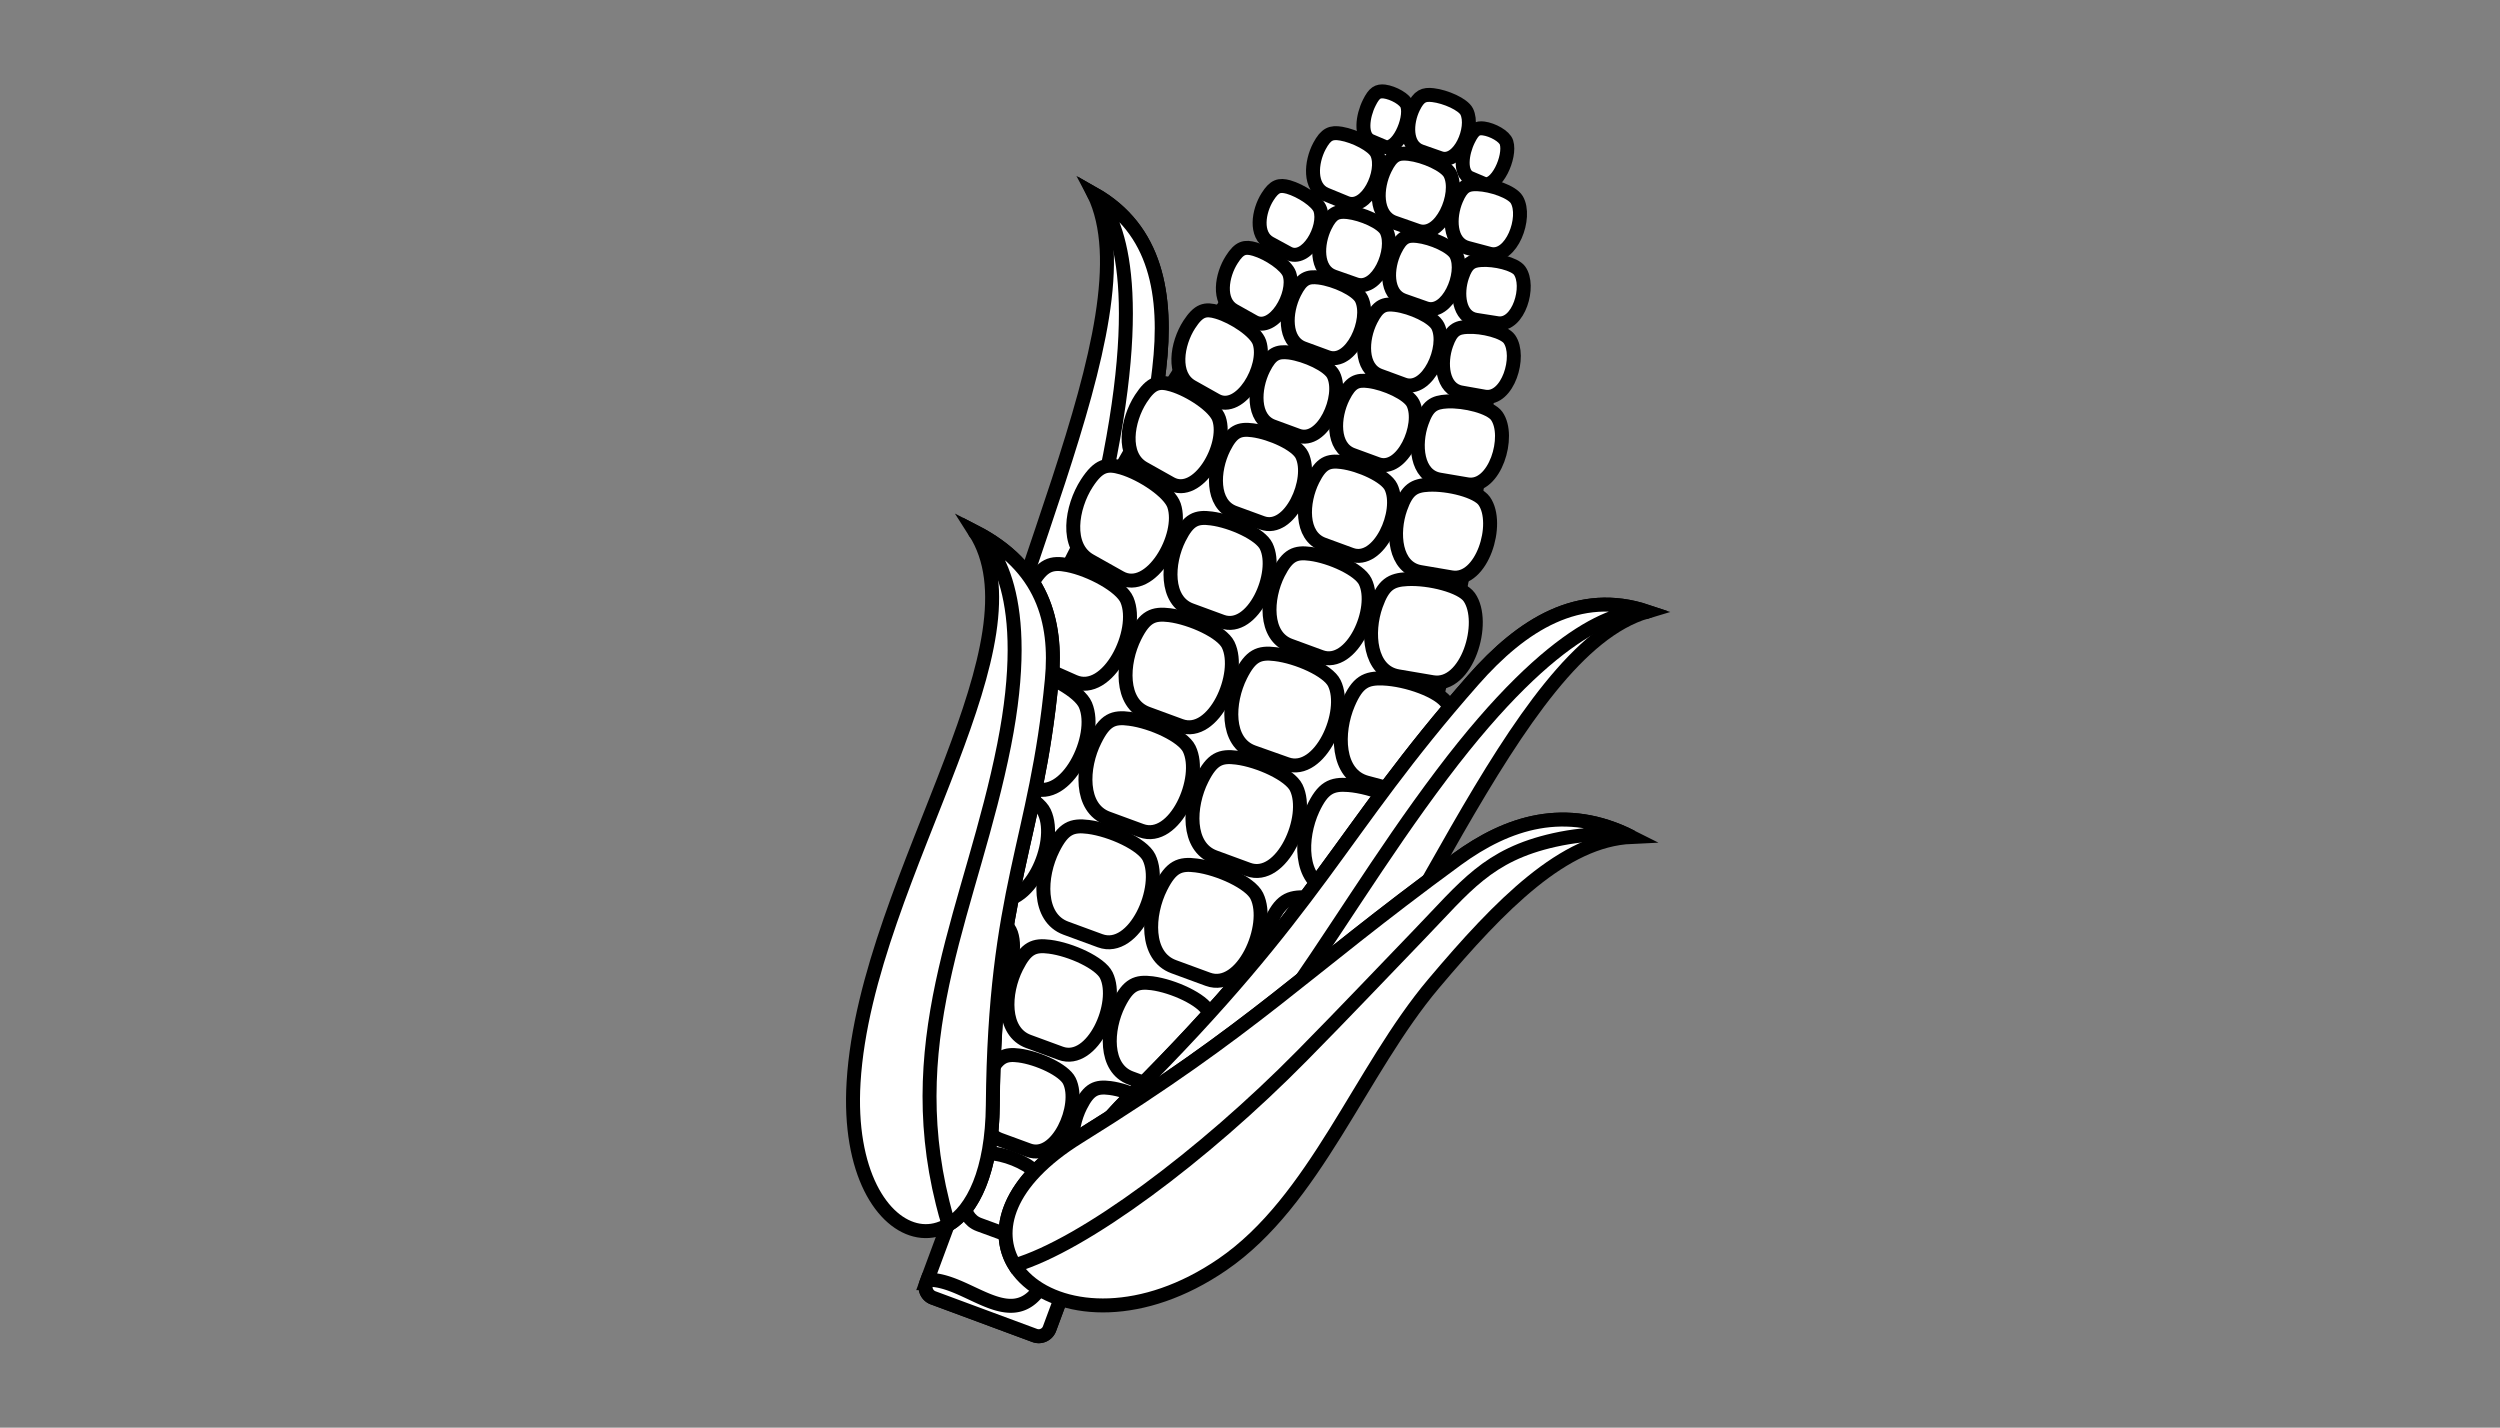 <svg id="Layer_2" data-name="Layer 2" xmlns="http://www.w3.org/2000/svg" viewBox="0 0 895 511.11"><rect x="0" y="0" width="895" height="511.11" fill="#808080" stroke="none"/><defs><style>.cls-1,.cls-3{fill:#fff;}.cls-1,.cls-2,.cls-3{fill-rule:evenodd;}.cls-2{fill:none;}.cls-2,.cls-3{stroke:#000;stroke-miterlimit:10;stroke-width:5px;}</style></defs><path class="cls-1" d="M350.07,421.33l36.44,13.52a4.12,4.12,0,0,1,2.42,5.28l-13.19,35.55a4.12,4.12,0,0,1-5.28,2.43L334,464.6a4.13,4.13,0,0,1-2.42-5.29l13.19-35.55a4.12,4.12,0,0,1,5.29-2.43Z"/><path class="cls-2" d="M350.07,421.33l36.44,13.52a4.12,4.12,0,0,1,2.42,5.28l-13.19,35.55a4.12,4.12,0,0,1-5.28,2.43L334,464.6a4.13,4.13,0,0,1-2.42-5.29l13.19-35.55a4.12,4.12,0,0,1,5.29-2.43Z"/><path class="cls-1" d="M381.4,433c-10,58.65-30.57,24.6-49.36,25.17l-.44,1.19a4.13,4.13,0,0,0,2.4,5.24l36.44,13.51a4.12,4.12,0,0,0,5.28-2.43l13.19-35.55a4.12,4.12,0,0,0-2.42-5.28Z"/><path class="cls-2" d="M381.4,433c-10,58.65-30.57,24.6-49.36,25.17l-.44,1.19a4.13,4.13,0,0,0,2.4,5.24l36.44,13.51a4.12,4.12,0,0,0,5.28-2.43l13.19-35.55a4.12,4.12,0,0,0-2.42-5.28Z"/><path class="cls-1" d="M391.59,69.38C414,82.06,418.1,105.74,415,132c-8.52,72.76-23.7,94.84-28.64,191.15-4.2,82-54.56,75.86-47.26-4.58,4.24-46.81,24.59-99.71,39.82-146.35C392.86,129.57,402.5,92.13,391.59,69.38Z"/><path class="cls-2" d="M391.59,69.38C414,82.06,418.1,105.74,415,132c-8.52,72.76-23.7,94.84-28.64,191.15-4.2,82-54.56,75.86-47.26-4.58,4.24-46.81,24.59-99.71,39.82-146.35C392.86,129.57,402.5,92.13,391.59,69.38Z"/><path class="cls-1" d="M391.63,69.47c5.85,5.42,18.92,25.62,5.79,93.36-14,72.38-41.41,131.34-30.15,205.85.49,3.3,1,6.43,1.61,9.29,8.58-7.39,16-25.45,17.5-54.8C391.32,226.86,406.5,204.78,415,132c3.08-26.28-1-50-23.43-62.64Z"/><path class="cls-2" d="M391.63,69.47c5.85,5.42,18.92,25.62,5.79,93.36-14,72.38-41.41,131.34-30.15,205.85.49,3.3,1,6.43,1.61,9.29,8.58-7.39,16-25.45,17.5-54.8C391.32,226.86,406.5,204.78,415,132c3.08-26.28-1-50-23.43-62.64Z"/><path class="cls-1" d="M517.89,43.47c-45.27-16.56-184.68,207-190.35,332.15-1.73,38.11,14.74,52.59,44.24,62.88,28.75,10,49.19,9.63,72-19.52C520.76,320.33,558,58.13,517.89,43.47Z"/><path class="cls-2" d="M517.89,43.47c-45.27-16.56-184.68,207-190.35,332.15-1.73,38.11,14.74,52.59,44.24,62.88,28.75,10,49.19,9.63,72-19.52C520.76,320.33,558,58.13,517.89,43.47Z"/><path class="cls-1" d="M517.79,123.29c-2.39,6.67-1.57,16,5.36,17.23L531.5,142c8.33,1.41,13.15-14.54,8.86-20.61-1.9-2.67-9.62-4.61-15-4.35C521.44,117.18,519.57,118.29,517.79,123.29Z"/><path class="cls-1" d="M490.77,114.6c-3.45,6.85-3.91,17.26,3.2,19.87l8.58,3.15c8.55,3.14,15.86-13.39,12.21-20.84-1.61-3.29-9.45-6.89-15.14-7.62C495.47,108.61,493.35,109.47,490.77,114.6Z"/><path class="cls-1" d="M463.43,104.83c-3.45,6.85-3.91,17.26,3.2,19.87l8.58,3.15c8.55,3.14,15.86-13.39,12.21-20.84-1.61-3.29-9.45-6.89-15.14-7.63C468.13,98.85,466,99.7,463.43,104.83Z"/><path class="cls-1" d="M441,92.88c-3.68,5.68-5.14,15,.77,18.3l7.13,4c7.1,4,15.12-9.86,12.71-17.06-1.07-3.17-7.51-7.48-12.38-8.92C445.64,88.15,443.71,88.62,441,92.88Z"/><path class="cls-1" d="M509,151.22c-2.82,7.93-1.86,19.07,6.37,20.48l9.93,1.69c9.9,1.68,15.62-17.28,10.52-24.48-2.25-3.18-11.42-5.5-17.81-5.18C513.31,144,511.09,145.28,509,151.22Z"/><path class="cls-1" d="M480.85,142.12c-3.58,7.13-4.07,18,3.34,20.71l8.94,3.28c8.91,3.27,16.53-14,12.73-21.72-1.68-3.42-9.85-7.17-15.78-7.94C485.75,135.88,483.54,136.78,480.85,142.12Z"/><path class="cls-1" d="M452.37,131.94c-3.59,7.14-4.08,18,3.33,20.7l8.95,3.29c8.9,3.27,16.52-14,12.72-21.72-1.68-3.43-9.85-7.18-15.78-8C457.27,125.7,455.05,126.6,452.37,131.94Z"/><path class="cls-1" d="M425.77,116.16c-4.48,6.92-6.26,18.24.94,22.28l8.68,4.88c8.65,4.86,18.42-12,15.48-20.77-1.3-3.87-9.14-9.11-15.07-10.87C431.48,110.4,429.14,111,425.77,116.16Z"/><path class="cls-1" d="M501.38,181.92c-3.16,8.87-2.08,21.32,7.12,22.88l11.1,1.89c11,1.89,17.44-19.3,11.75-27.35-2.51-3.55-12.76-6.13-19.91-5.79C506.23,173.81,503.75,175.28,501.38,181.92Z"/><path class="cls-1" d="M470,171.76c-4,8-4.55,20.09,3.73,23.13l10,3.67c10,3.66,18.47-15.59,14.22-24.27-1.87-3.82-11-8-17.63-8.87C475.44,164.79,473,165.79,470,171.76Z"/><path class="cls-1" d="M438.13,160.38c-4,8-4.55,20.1,3.73,23.14l10,3.66c10,3.66,18.47-15.59,14.22-24.26-1.88-3.83-11-8-17.63-8.88C443.6,153.41,441.13,154.41,438.13,160.38Z"/><path class="cls-1" d="M408.42,142.75c-5,7.73-7,20.38,1,24.9l9.7,5.45c9.67,5.43,20.58-13.42,17.29-23.21-1.45-4.33-10.21-10.18-16.83-12.15C414.8,136.31,412.17,137,408.42,142.75Z"/><path class="cls-1" d="M492.61,216.64c-3.52,9.87-2.31,23.73,7.93,25.48l12.35,2.1c12.31,2.1,19.42-21.49,13.09-30.46-2.8-3.95-14.22-6.83-22.17-6.44C498,207.6,495.25,209.25,492.61,216.64Z"/><path class="cls-1" d="M457.62,205.32c-4.46,8.88-5.06,22.38,4.16,25.76l11.12,4.08c11.09,4.07,20.57-17.36,15.83-27-2.09-4.26-12.25-8.92-19.63-9.88C463.72,197.56,461,198.67,457.62,205.32Z"/><path class="cls-1" d="M422.18,192.66c-4.46,8.87-5.07,22.37,4.15,25.75l11.13,4.09c11.09,4.07,20.56-17.37,15.83-27-2.09-4.27-12.25-8.93-19.63-9.89C428.28,184.89,425.53,186,422.18,192.66Z"/><path class="cls-1" d="M389.09,173c-5.57,8.61-7.79,22.69,1.17,27.72l10.8,6.07c10.76,6.05,22.92-14.94,19.25-25.85-1.61-4.81-11.37-11.33-18.73-13.51C396.2,165.85,393.28,166.58,389.09,173Z"/><path class="cls-1" d="M482.69,251.88c-4.42,10.32-4.14,25.4,6.58,28.28l12.92,3.46c12.87,3.45,22.09-21.34,16-31.62-2.68-4.54-14.55-8.75-23-9.09C489.06,242.65,486,244.16,482.69,251.88Z"/><path class="cls-1" d="M444.17,241.81c-4.79,9.53-5.42,23.95,4.5,27.47l12,4.25c11.93,4.23,22.09-18.76,17-29-2.25-4.53-13.19-9.41-21.13-10.35C450.71,233.46,447.76,234.67,444.17,241.81Z"/><path class="cls-1" d="M406.32,227.84c-4.79,9.52-5.44,24,4.45,27.61l11.92,4.38c11.89,4.37,22.05-18.61,17-29-2.23-4.57-13.13-9.57-21-10.6C412.85,219.52,409.9,220.71,406.32,227.84Z"/><path class="cls-1" d="M369.17,209.45c-5.4,9.65-6.76,24.76,3.27,29.2l12.1,5.36c12.06,5.34,23.66-18.06,18.92-29.23-2.1-4.93-13.11-10.87-21.22-12.46C376.32,201.16,373.21,202.22,369.17,209.45Z"/><path class="cls-1" d="M470,289.68c-4.75,10.3-4.91,25.63,5.79,29l12.91,4c12.86,4,22.86-20.8,17-31.49-2.57-4.71-14.39-9.45-22.88-10.14C476.7,280.55,473.59,282,470,289.68Z"/><path class="cls-1" d="M430.31,278.9c-4.85,9.63-5.5,24.27,4.5,27.94l12.07,4.43c12,4.41,22.3-18.83,17.17-29.31-2.27-4.62-13.29-9.68-21.29-10.72C436.92,270.48,433.94,271.69,430.31,278.9Z"/><path class="cls-1" d="M392,265c-4.85,9.63-5.5,24.27,4.5,27.94l12.07,4.43c12,4.41,22.3-18.83,17.16-29.31-2.26-4.62-13.29-9.68-21.29-10.72C398.56,256.53,395.57,257.74,392,265Z"/><path class="cls-1" d="M353.91,247c-5.46,9.77-6.84,25,3.32,29.54L369.48,282c12.2,5.39,23.93-18.29,19.12-29.59-2.12-5-13.26-11-21.47-12.59C361.13,238.63,358,239.7,353.91,247Z"/><path class="cls-1" d="M415.58,317.63c-4.93,9.8-5.6,24.7,4.59,28.44l12.28,4.51c12.24,4.49,22.71-19.17,17.48-29.83-2.31-4.71-13.53-9.86-21.68-10.91C422.31,309.06,419.27,310.29,415.58,317.63Z"/><path class="cls-1" d="M377,303.84c-4.94,9.8-5.6,24.7,4.58,28.44l12.28,4.51c12.24,4.49,22.71-19.17,17.48-29.83-2.31-4.71-13.53-9.86-21.67-10.92C383.71,295.27,380.67,296.5,377,303.84Z"/><path class="cls-1" d="M338.23,286.87c-5.26,10.13-6.16,25.66,4.36,29.76l12.7,4.94c12.65,4.92,23.86-19.56,18.59-30.79-2.33-4.95-13.92-10.54-22.37-11.8C345.35,278.06,342.17,279.28,338.23,286.87Z"/><path class="cls-1" d="M386.82,396c-4.11,8.15-4.66,20.55,3.81,23.66l10.22,3.76c10.19,3.74,18.89-16,14.55-24.83-1.92-3.92-11.26-8.2-18-9.08C392.41,388.87,389.89,389.89,386.82,396Z"/><path class="cls-1" d="M354.25,384.36c-4.11,8.15-4.66,20.56,3.81,23.67l10.22,3.75c10.19,3.74,18.9-16,14.55-24.83-1.92-3.91-11.26-8.2-18-9.08C359.85,377.23,357.32,378.25,354.25,384.36Z"/><path class="cls-1" d="M400.54,359.32c-4.61,9.17-5.24,23.12,4.29,26.62l11.5,4.22c11.46,4.2,21.25-18,16.36-27.93C430.53,357.83,420,353,412.41,352,406.84,351.3,404,352.45,400.54,359.32Z"/><path class="cls-1" d="M363.92,346.23c-4.62,9.17-5.25,23.12,4.29,26.62l11.49,4.22c11.46,4.2,21.26-17.95,16.36-27.93-2.16-4.4-12.66-9.22-20.28-10.21C370.21,338.2,367.37,339.35,363.92,346.23Z"/><path class="cls-1" d="M523.47,98.91c-2.11,6.1-1.28,14.62,5,15.6l7.63,1.2c7.61,1.18,11.85-13.38,7.89-18.85-1.75-2.4-8.81-4.08-13.71-3.77C526.75,93.31,525.05,94.34,523.47,98.91Z"/><path class="cls-1" d="M499.41,89.58c-3.08,6.26-3.41,15.73,3.1,18l7.85,2.76c7.83,2.75,14.35-12.37,10.95-19.1-1.5-3-8.68-6.15-13.88-6.75C503.64,84.07,501.71,84.88,499.41,89.58Z"/><path class="cls-1" d="M474.39,81c-3.08,6.27-3.41,15.73,3.1,18l7.85,2.76c7.83,2.75,14.35-12.37,11-19.1-1.5-3-8.68-6.14-13.88-6.74C478.62,75.53,476.69,76.33,474.39,81Z"/><path class="cls-1" d="M453.78,70.44c-3.31,5.21-4.56,13.68.87,16.63l6.53,3.55c6.52,3.54,13.71-9.16,11.44-15.67-1-2.87-6.91-6.71-11.36-8C458,66.08,456.26,66.54,453.78,70.44Z"/><path class="cls-1" d="M521.33,71.45c-2.7,6.31-2.51,15.53,4,17.28l7.9,2.1c7.88,2.09,13.49-13.07,9.77-19.35-1.64-2.77-8.9-5.33-14.06-5.53C525.21,65.8,523.35,66.72,521.33,71.45Z"/><path class="cls-1" d="M495.84,60.48c-3.28,6.67-3.63,16.74,3.3,19.18l8.36,2.93c8.32,2.93,15.26-13.16,11.64-20.32-1.6-3.16-9.24-6.54-14.76-7.18C500.34,54.63,498.29,55.48,495.84,60.48Z"/><path class="cls-1" d="M472.38,52.28c-3.12,5.83-3.77,14.83,2.28,17.33l7.3,3c7.28,3,14-11.1,11-17.67-1.31-2.9-8-6.27-12.83-7.09C476.57,47.25,474.72,47.92,472.38,52.28Z"/><path class="cls-1" d="M506,38.47c-2.68,5.46-3,13.71,2.7,15.71l6.85,2.4C522.36,59,528,45.8,525.08,39.94c-1.3-2.59-7.56-5.35-12.09-5.88C509.7,33.68,508,34.38,506,38.47Z"/><path class="cls-1" d="M490.2,36.78c-2.42,4.82-3.35,12,.56,13.69l4.71,2c4.69,2,9.94-9.63,8.33-14.71-.71-2.24-5-4.56-8.18-5C493.27,32.52,492,33.16,490.2,36.78Z"/><path class="cls-1" d="M525.72,50c-2.41,4.82-3.34,12,.56,13.7l4.71,2c4.69,2,9.94-9.63,8.33-14.71-.71-2.25-5-4.57-8.18-5C528.8,45.7,527.53,46.34,525.72,50Z"/><path class="cls-2" d="M517.79,123.29c-2.39,6.67-1.57,16,5.36,17.23L531.5,142c8.33,1.41,13.15-14.54,8.86-20.61-1.9-2.67-9.62-4.61-15-4.35C521.44,117.18,519.57,118.29,517.79,123.29Z"/><path class="cls-2" d="M490.77,114.6c-3.45,6.85-3.91,17.26,3.2,19.87l8.58,3.15c8.55,3.14,15.86-13.39,12.21-20.84-1.61-3.29-9.45-6.89-15.14-7.62C495.47,108.61,493.35,109.47,490.77,114.6Z"/><path class="cls-2" d="M463.43,104.83c-3.45,6.85-3.91,17.26,3.2,19.87l8.58,3.15c8.55,3.14,15.86-13.39,12.21-20.84-1.61-3.29-9.45-6.89-15.14-7.63C468.13,98.85,466,99.7,463.43,104.83Z"/><path class="cls-2" d="M441,92.88c-3.68,5.68-5.14,15,.77,18.3l7.13,4c7.1,4,15.12-9.86,12.71-17.06-1.07-3.17-7.51-7.48-12.38-8.92C445.64,88.15,443.71,88.62,441,92.88Z"/><path class="cls-2" d="M509,151.22c-2.82,7.93-1.86,19.07,6.37,20.48l9.93,1.69c9.9,1.68,15.62-17.28,10.52-24.48-2.25-3.18-11.42-5.5-17.81-5.18C513.31,144,511.09,145.28,509,151.22Z"/><path class="cls-2" d="M480.85,142.12c-3.58,7.13-4.07,18,3.34,20.71l8.94,3.28c8.91,3.27,16.53-14,12.73-21.72-1.68-3.42-9.85-7.17-15.78-7.94C485.75,135.88,483.54,136.78,480.85,142.12Z"/><path class="cls-2" d="M452.37,131.94c-3.59,7.14-4.08,18,3.33,20.7l8.95,3.29c8.9,3.27,16.52-14,12.72-21.72-1.68-3.43-9.85-7.18-15.78-8C457.27,125.7,455.05,126.6,452.37,131.94Z"/><path class="cls-2" d="M425.77,116.16c-4.48,6.92-6.26,18.24.94,22.28l8.68,4.88c8.65,4.86,18.42-12,15.48-20.77-1.3-3.87-9.14-9.11-15.07-10.87C431.48,110.4,429.14,111,425.77,116.16Z"/><path class="cls-2" d="M501.38,181.92c-3.16,8.87-2.08,21.32,7.12,22.88l11.1,1.89c11,1.89,17.44-19.3,11.75-27.35-2.51-3.55-12.76-6.13-19.91-5.79C506.23,173.81,503.75,175.28,501.38,181.92Z"/><path class="cls-2" d="M470,171.76c-4,8-4.55,20.09,3.73,23.13l10,3.67c10,3.66,18.47-15.59,14.22-24.27-1.87-3.82-11-8-17.63-8.87C475.44,164.79,473,165.79,470,171.76Z"/><path class="cls-2" d="M438.13,160.38c-4,8-4.55,20.1,3.73,23.14l10,3.66c10,3.66,18.47-15.59,14.22-24.26-1.88-3.83-11-8-17.63-8.88C443.6,153.41,441.13,154.41,438.13,160.38Z"/><path class="cls-2" d="M408.42,142.75c-5,7.73-7,20.38,1,24.9l9.7,5.45c9.67,5.43,20.58-13.42,17.29-23.21-1.45-4.33-10.21-10.18-16.83-12.15C414.8,136.31,412.17,137,408.42,142.75Z"/><path class="cls-2" d="M492.61,216.64c-3.52,9.87-2.31,23.73,7.93,25.48l12.35,2.1c12.31,2.1,19.42-21.49,13.09-30.46-2.8-3.95-14.22-6.83-22.17-6.44C498,207.6,495.25,209.25,492.61,216.64Z"/><path class="cls-2" d="M457.62,205.32c-4.46,8.88-5.06,22.38,4.16,25.76l11.12,4.08c11.09,4.07,20.57-17.36,15.83-27-2.09-4.26-12.25-8.92-19.63-9.88C463.72,197.56,461,198.67,457.62,205.32Z"/><path class="cls-2" d="M422.18,192.66c-4.46,8.87-5.07,22.37,4.15,25.75l11.13,4.09c11.09,4.07,20.56-17.37,15.83-27-2.09-4.27-12.25-8.93-19.63-9.89C428.28,184.89,425.53,186,422.18,192.66Z"/><path class="cls-2" d="M389.09,173c-5.57,8.61-7.79,22.69,1.17,27.72l10.8,6.07c10.76,6.05,22.92-14.94,19.25-25.85-1.61-4.81-11.37-11.33-18.73-13.51C396.2,165.85,393.28,166.58,389.09,173Z"/><path class="cls-2" d="M482.69,251.88c-4.42,10.32-4.14,25.4,6.58,28.28l12.92,3.46c12.87,3.45,22.09-21.34,16-31.62-2.68-4.54-14.55-8.75-23-9.09C489.06,242.65,486,244.16,482.69,251.88Z"/><path class="cls-2" d="M444.17,241.81c-4.79,9.53-5.42,23.95,4.5,27.47l12,4.25c11.93,4.23,22.09-18.76,17-29-2.25-4.53-13.19-9.41-21.13-10.35C450.71,233.46,447.76,234.67,444.17,241.81Z"/><path class="cls-2" d="M406.32,227.84c-4.79,9.52-5.44,24,4.45,27.61l11.92,4.38c11.89,4.37,22.05-18.61,17-29-2.23-4.57-13.13-9.57-21-10.6C412.85,219.52,409.9,220.71,406.32,227.84Z"/><path class="cls-2" d="M369.17,209.45c-5.4,9.65-6.76,24.76,3.27,29.2l12.1,5.36c12.06,5.34,23.66-18.06,18.92-29.23-2.1-4.93-13.11-10.87-21.22-12.46C376.32,201.16,373.21,202.22,369.17,209.45Z"/><path class="cls-2" d="M470,289.68c-4.75,10.3-4.91,25.63,5.79,29l12.91,4c12.86,4,22.86-20.8,17-31.49-2.57-4.71-14.39-9.45-22.88-10.14C476.7,280.55,473.59,282,470,289.68Z"/><path class="cls-2" d="M430.31,278.9c-4.85,9.63-5.5,24.27,4.5,27.94l12.07,4.43c12,4.41,22.3-18.83,17.17-29.31-2.27-4.62-13.29-9.68-21.29-10.72C436.92,270.48,433.94,271.69,430.31,278.9Z"/><path class="cls-2" d="M392,265c-4.85,9.63-5.5,24.27,4.5,27.94l12.07,4.43c12,4.41,22.3-18.83,17.16-29.31-2.26-4.62-13.29-9.68-21.29-10.72C398.56,256.53,395.57,257.74,392,265Z"/><path class="cls-2" d="M353.91,247c-5.46,9.77-6.84,25,3.32,29.54L369.48,282c12.2,5.39,23.93-18.29,19.12-29.59-2.12-5-13.26-11-21.47-12.59C361.13,238.63,358,239.7,353.91,247Z"/><path class="cls-1" d="M454.77,330.39c-4.64,10.58-4.48,26.14,6.51,29.23l13.25,3.73c13.22,3.72,22.92-21.73,16.77-32.42-2.72-4.71-14.89-9.19-23.57-9.65C461.4,320.94,458.26,322.46,454.77,330.39Z"/><path class="cls-2" d="M454.77,330.39c-4.64,10.58-4.48,26.14,6.51,29.23l13.25,3.73c13.22,3.72,22.92-21.73,16.77-32.42-2.72-4.71-14.89-9.19-23.57-9.65C461.4,320.94,458.26,322.46,454.77,330.39Z"/><path class="cls-2" d="M415.58,317.63c-4.93,9.8-5.6,24.7,4.59,28.44l12.28,4.51c12.24,4.49,22.71-19.17,17.48-29.83-2.31-4.71-13.53-9.86-21.68-10.91C422.31,309.06,419.27,310.29,415.58,317.63Z"/><path class="cls-2" d="M377,303.84c-4.94,9.8-5.6,24.7,4.58,28.44l12.28,4.51c12.24,4.49,22.71-19.17,17.48-29.83-2.31-4.71-13.53-9.86-21.67-10.92C383.71,295.27,380.67,296.5,377,303.84Z"/><path class="cls-2" d="M338.23,286.87c-5.26,10.13-6.16,25.66,4.36,29.76l12.7,4.94c12.65,4.92,23.86-19.56,18.59-30.79-2.33-4.95-13.92-10.54-22.37-11.8C345.35,278.06,342.17,279.28,338.23,286.87Z"/><path class="cls-2" d="M386.82,396c-4.11,8.15-4.66,20.55,3.81,23.66l10.22,3.76c10.19,3.74,18.89-16,14.55-24.83-1.92-3.92-11.26-8.2-18-9.08C392.41,388.87,389.89,389.89,386.82,396Z"/><path class="cls-2" d="M354.25,384.36c-4.11,8.15-4.66,20.56,3.81,23.67l10.22,3.75c10.19,3.74,18.9-16,14.55-24.83-1.92-3.91-11.26-8.2-18-9.08C359.85,377.23,357.32,378.25,354.25,384.36Z"/><path class="cls-3" d="M323.85,366.32c-5.13,7.91-7.16,20.85,1.07,25.47l9.92,5.58c9.89,5.55,21.06-13.74,17.69-23.75-1.48-4.42-10.45-10.42-17.22-12.42C330.37,359.73,327.69,360.4,323.85,366.32Z"/><path class="cls-2" d="M400.54,359.32c-4.61,9.17-5.24,23.12,4.29,26.62l11.5,4.22c11.46,4.2,21.25-18,16.36-27.93C430.53,357.83,420,353,412.41,352,406.84,351.3,404,352.45,400.54,359.32Z"/><path class="cls-2" d="M363.92,346.23c-4.62,9.17-5.25,23.12,4.29,26.62l11.49,4.22c11.46,4.2,21.26-17.95,16.36-27.93-2.16-4.4-12.66-9.22-20.28-10.21C370.21,338.2,367.37,339.35,363.92,346.23Z"/><path class="cls-3" d="M329.72,325.94c-5.76,8.9-8.05,23.44,1.21,28.64l11.16,6.28c11.12,6.25,23.68-15.45,19.9-26.71-1.67-5-11.76-11.72-19.37-14C337.06,318.53,334,319.28,329.72,325.94Z"/><path class="cls-1" d="M347.29,418.51c-3.44,6.85-3.91,17.28,3.21,19.9l8.6,3.15c8.56,3.15,15.89-13.41,12.23-20.87-1.62-3.3-9.47-6.9-15.17-7.64C352,412.51,349.88,413.37,347.29,418.51Z"/><path class="cls-2" d="M347.29,418.51c-3.44,6.85-3.91,17.28,3.21,19.9l8.6,3.15c8.56,3.15,15.89-13.41,12.23-20.87-1.62-3.3-9.47-6.9-15.17-7.64C352,412.51,349.88,413.37,347.29,418.51Z"/><path class="cls-2" d="M523.47,98.91c-2.11,6.1-1.28,14.62,5,15.6l7.63,1.2c7.61,1.18,11.85-13.38,7.89-18.85-1.75-2.4-8.81-4.08-13.71-3.77C526.75,93.31,525.05,94.34,523.47,98.91Z"/><path class="cls-2" d="M499.41,89.58c-3.08,6.26-3.41,15.73,3.1,18l7.85,2.76c7.83,2.75,14.35-12.37,10.95-19.1-1.5-3-8.68-6.15-13.88-6.75C503.64,84.07,501.71,84.88,499.41,89.58Z"/><path class="cls-2" d="M474.39,81c-3.08,6.27-3.41,15.73,3.1,18l7.85,2.76c7.83,2.75,14.35-12.37,11-19.1-1.5-3-8.68-6.14-13.88-6.74C478.62,75.53,476.69,76.33,474.39,81Z"/><path class="cls-2" d="M453.78,70.44c-3.31,5.21-4.56,13.68.87,16.63l6.53,3.55c6.52,3.54,13.71-9.16,11.44-15.67-1-2.87-6.91-6.71-11.36-8C458,66.08,456.26,66.54,453.78,70.44Z"/><path class="cls-2" d="M521.33,71.45c-2.7,6.31-2.51,15.53,4,17.28l7.9,2.1c7.88,2.09,13.49-13.07,9.77-19.35-1.64-2.77-8.9-5.33-14.06-5.53C525.21,65.8,523.35,66.72,521.33,71.45Z"/><path class="cls-2" d="M495.84,60.48c-3.28,6.67-3.63,16.74,3.3,19.18l8.36,2.93c8.32,2.93,15.26-13.16,11.64-20.32-1.6-3.16-9.24-6.54-14.76-7.18C500.34,54.63,498.29,55.48,495.84,60.48Z"/><path class="cls-2" d="M472.38,52.28c-3.12,5.83-3.77,14.83,2.28,17.33l7.3,3c7.28,3,14-11.1,11-17.67-1.31-2.9-8-6.27-12.83-7.09C476.57,47.25,474.72,47.92,472.38,52.28Z"/><path class="cls-2" d="M506,38.47c-2.68,5.46-3,13.71,2.7,15.71l6.85,2.4C522.36,59,528,45.8,525.08,39.94c-1.3-2.59-7.56-5.35-12.09-5.88C509.7,33.68,508,34.38,506,38.47Z"/><path class="cls-2" d="M490.2,36.78c-2.42,4.82-3.35,12,.56,13.69l4.71,2c4.69,2,9.94-9.63,8.33-14.71-.71-2.24-5-4.56-8.18-5C493.27,32.52,492,33.16,490.2,36.78Z"/><path class="cls-2" d="M525.72,50c-2.41,4.82-3.34,12,.56,13.7l4.71,2c4.69,2,9.94-9.63,8.33-14.71-.71-2.25-5-4.57-8.18-5C528.8,45.7,527.53,46.34,525.72,50Z"/><path class="cls-1" d="M349,190.34c24.1,12.41,29.51,32,27.52,53C371,301.55,356.08,318,355.4,395.64c-.58,66.07-53.72,56.33-49.82-8.21,2.27-37.54,21.16-78.51,34.95-114.88C353.16,239.27,361.52,209.82,349,190.34Z"/><path class="cls-2" d="M349,190.34c24.1,12.41,29.51,32,27.52,53C371,301.55,356.08,318,355.4,395.64c-.58,66.07-53.72,56.33-49.82-8.21,2.27-37.54,21.16-78.51,34.95-114.88C353.16,239.27,361.52,209.82,349,190.34Z"/><path class="cls-1" d="M349.06,190.42c6.39,5,21.05,22.57,10.43,76.25-11.35,57.36-37.33,102.57-22,164.05.67,2.72,1.39,5.31,2.13,7.69,8.65-5.18,15.6-19.12,15.81-42.77.68-77.62,15.59-94.09,21.13-152.28,2-21-3.42-40.61-27.52-53Z"/><path class="cls-2" d="M349.06,190.42c6.39,5,21.05,22.57,10.43,76.25-11.35,57.36-37.33,102.57-22,164.05.67,2.72,1.39,5.31,2.13,7.69,8.65-5.18,15.6-19.12,15.81-42.77.68-77.62,15.59-94.09,21.13-152.28,2-21-3.42-40.61-27.52-53Z"/><path class="cls-1" d="M589.63,218.94c-24.41-8.16-44.76,4.63-62.23,24.49-48.38,55-54.64,81.08-122.92,149.17-58.12,58-19.88,91.31,35,32.07,31.95-34.47,57.65-85,82.13-127.5C544,258.27,565.42,226.06,589.63,218.94Z"/><path class="cls-2" d="M589.63,218.94c-24.41-8.16-44.76,4.63-62.23,24.49-48.38,55-54.64,81.08-122.92,149.17-58.12,58-19.88,91.31,35,32.07,31.95-34.47,57.65-85,82.13-127.5C544,258.27,565.42,226.06,589.63,218.94Z"/><path class="cls-1" d="M589.53,219c-7.94-.71-31.7,3.08-73.25,58.16C471.86,336,446.36,395.79,383.44,437.26c-2.78,1.84-5.46,3.53-8,5-.24-11.32,8.22-28.92,29-49.68,68.32-68.07,74.56-94.14,123-149.15,17.47-19.86,37.82-32.65,62.23-24.49Z"/><path class="cls-2" d="M589.53,219c-7.94-.71-31.7,3.08-73.25,58.16C471.86,336,446.36,395.79,383.44,437.26c-2.78,1.84-5.46,3.53-8,5-.24-11.32,8.22-28.92,29-49.68,68.32-68.07,74.56-94.14,123-149.15,17.47-19.86,37.82-32.65,62.23-24.49Z"/><path class="cls-1" d="M584.09,299.61c-23.64-11.93-44.32-5.23-62.51,8.07-56.44,41.26-71.53,59.67-135.4,99.37-60.11,37.34-5.58,84.73,51.44,45.65C470.79,430,487,383.23,513.25,352.13,537.24,323.68,559.89,300.7,584.09,299.61Z"/><path class="cls-2" d="M584.09,299.61c-23.64-11.93-44.32-5.23-62.51,8.07-56.44,41.26-71.53,59.67-135.4,99.37-60.11,37.34-5.58,84.73,51.44,45.65C470.79,430,487,383.23,513.25,352.13,537.24,323.68,559.89,300.7,584.09,299.61Z"/><path class="cls-1" d="M584.09,299.61c-2.9-1.08-14.27-1.88-27.67,1.12-23.92,5.37-31.81,16.72-48.53,34-11.91,12.34-26.44,27.69-41.7,43.15C430.58,414,387.91,445.68,363.3,453c-7.6-12.1-2.95-30,22.88-46,63.87-39.7,79-58.11,135.4-99.37C539.77,294.38,560.45,287.68,584.09,299.61Z"/><path class="cls-2" d="M584.09,299.61c-2.9-1.08-14.27-1.88-27.67,1.12-23.92,5.37-31.81,16.72-48.53,34-11.91,12.34-26.44,27.69-41.7,43.15C430.58,414,387.91,445.68,363.3,453c-7.6-12.1-2.95-30,22.88-46,63.87-39.7,79-58.11,135.4-99.37C539.77,294.38,560.45,287.68,584.09,299.61Z"/></svg>